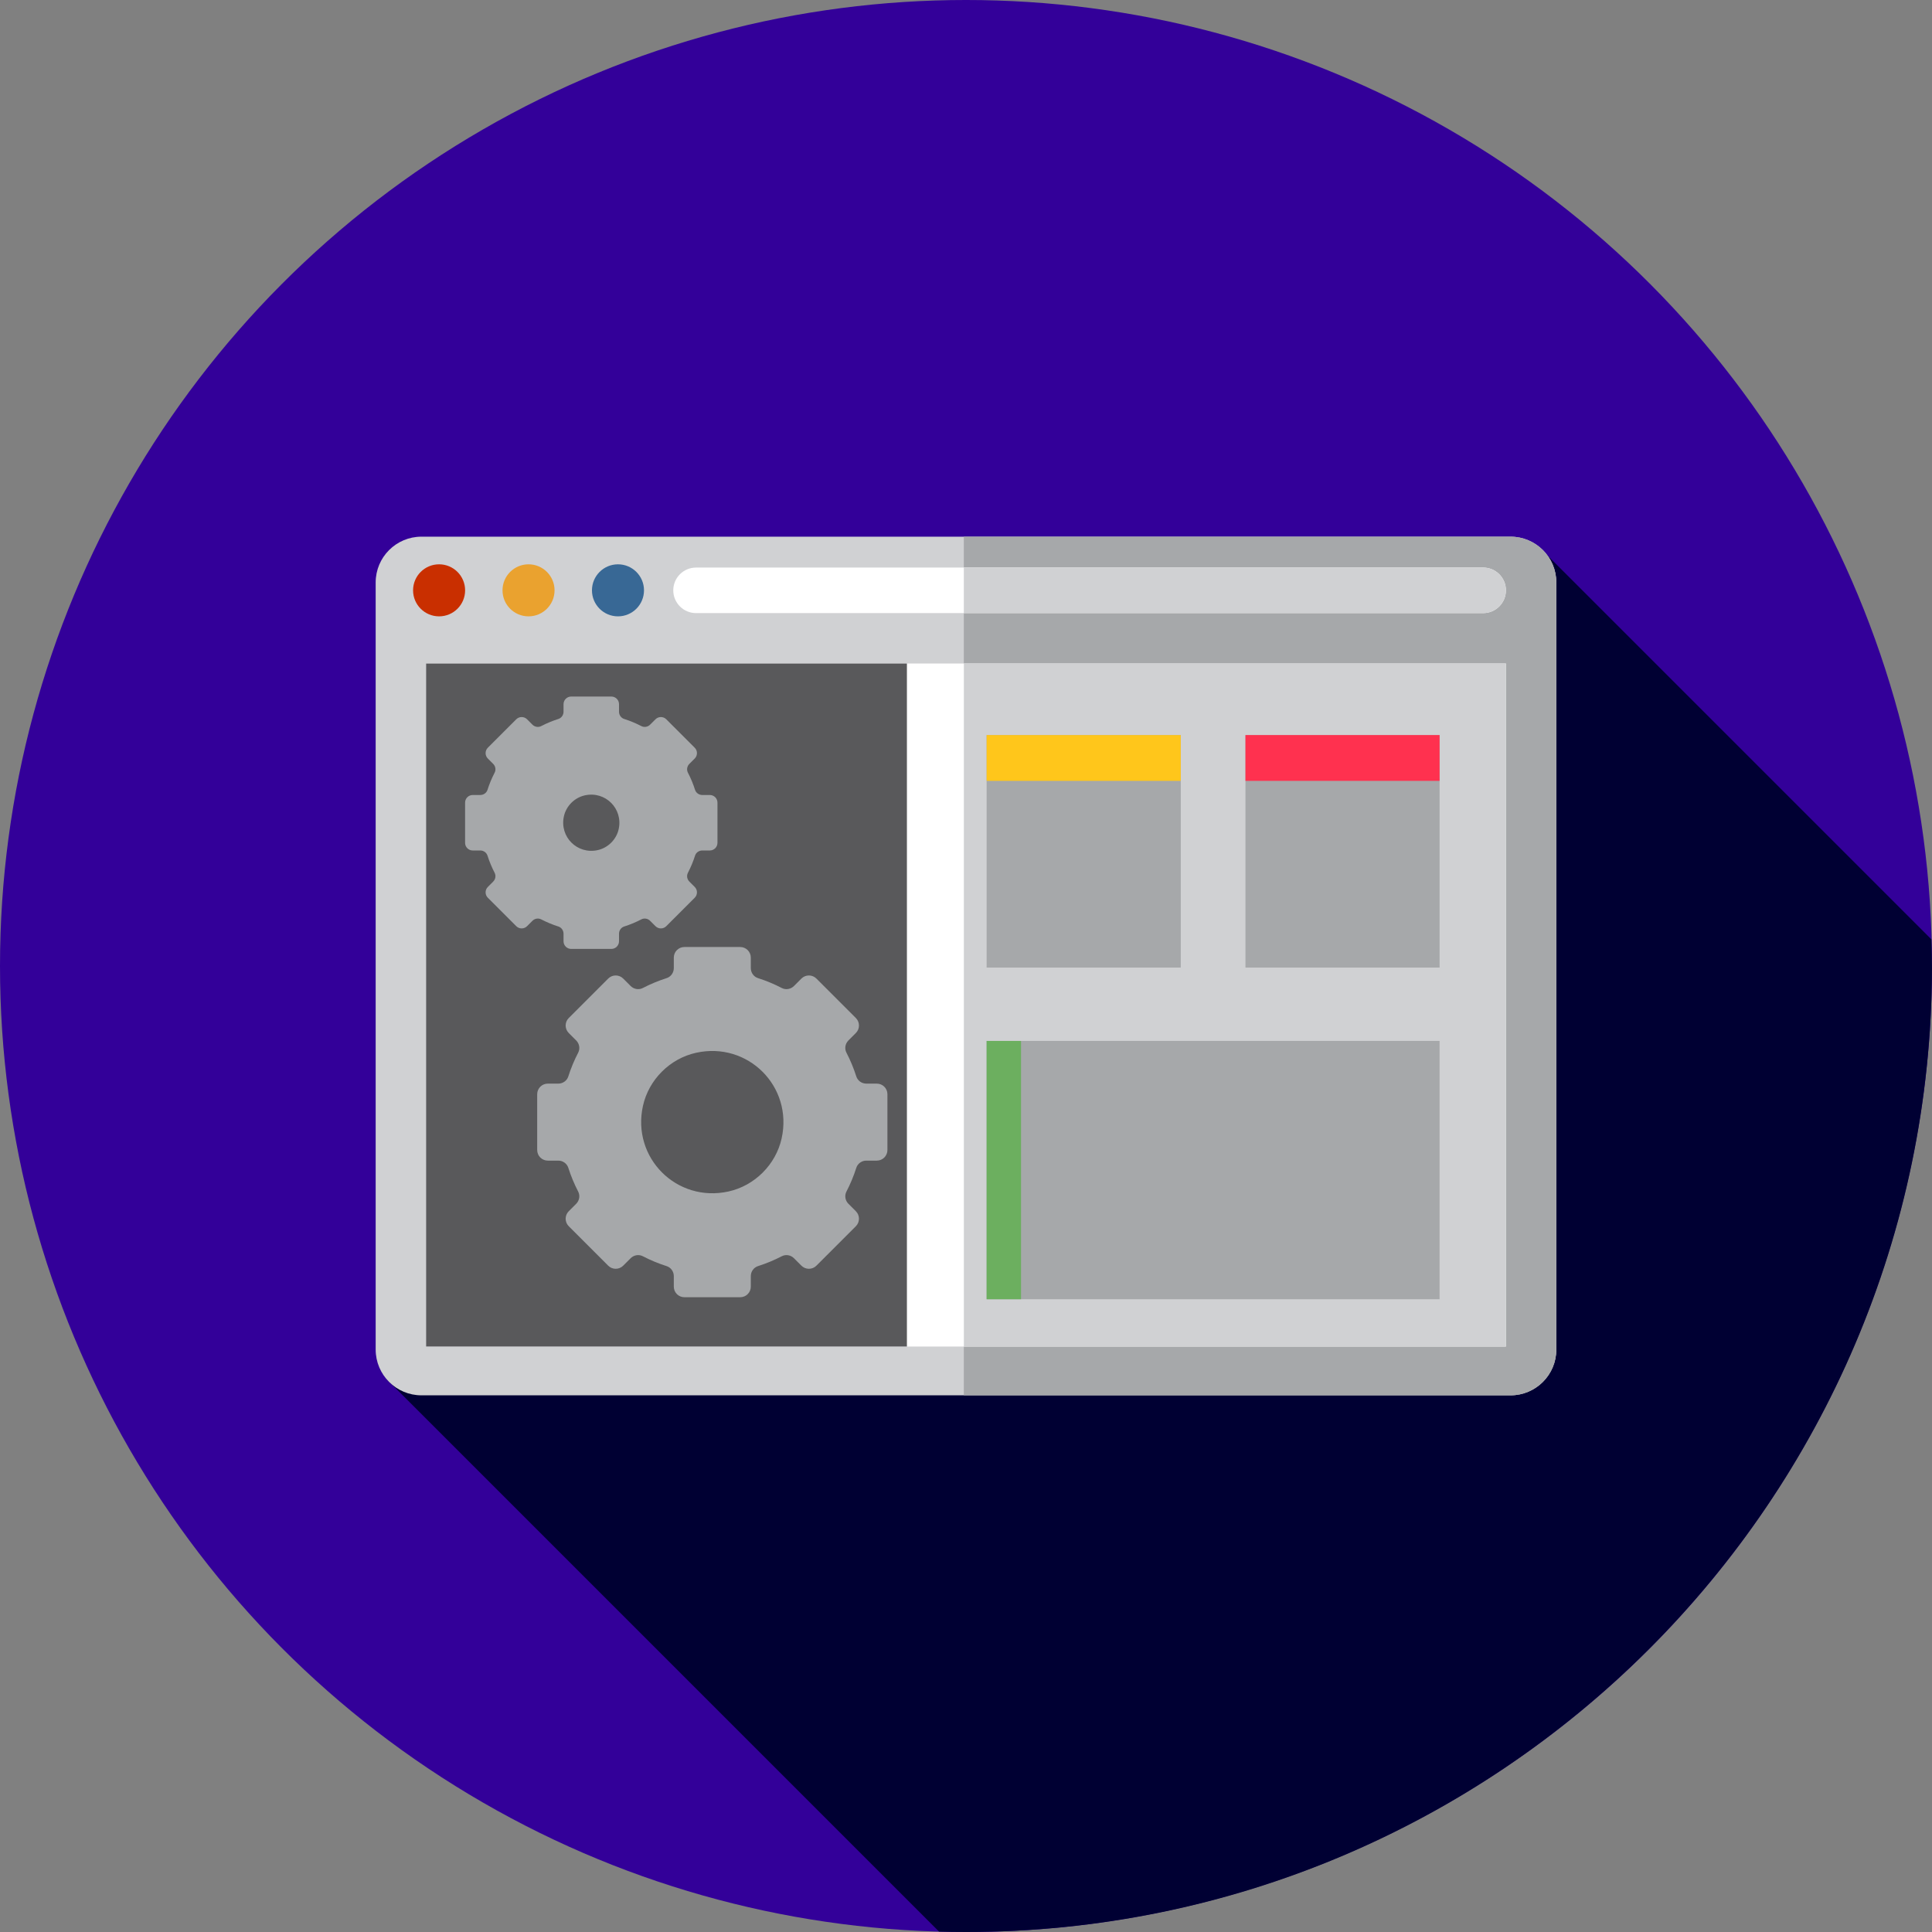 <?xml version="1.0" encoding="iso-8859-1"?>
<!-- Generator: Adobe Illustrator 19.0.0, SVG Export Plug-In . SVG Version: 6.00 Build 0)  -->
<svg version="1.1" id="Layer_1" xmlns="http://www.w3.org/2000/svg" xmlns:xlink="http://www.w3.org/1999/xlink" x="0px" y="0px"
	 viewBox="0 0 512 512" style="enable-background:new 0 0 512 512;" xml:space="preserve">
<rect x="0" y="0" width="512" height="512" fill="#808080" stroke="none"/>
<circle style="fill:#330099;" cx="256" cy="256" r="256"/>
<path style="fill:#000033;" d="M511.991,256.724c-0.012-2.605-0.067-5.199-0.153-7.785L407.5,144.601l-84.785,158.917
	l-220.341,61.895l146.484,146.484c2.374,0.066,4.753,0.103,7.142,0.103C397.143,512,511.6,397.776,511.991,256.724z"/>
<path style="fill:#D0D1D3;" d="M400.305,369.778H111.694c-6.704,0-12.138-5.435-12.138-12.14V154.36
	c0-6.704,5.435-12.138,12.138-12.138h288.611c6.704,0,12.14,5.435,12.14,12.138v203.278
	C412.444,364.342,407.009,369.778,400.305,369.778z"/>
<path style="fill:#A6A8AA;" d="M400.305,142.222H255.424v227.556h144.88c6.704,0,12.14-5.435,12.14-12.14V154.362
	C412.444,147.658,407.009,142.222,400.305,142.222z"/>
<circle style="fill:#C92F00;" cx="116.364" cy="156.444" r="6.896"/>
<circle style="fill:#EAA22F;" cx="140.067" cy="156.444" r="6.896"/>
<circle style="fill:#386895;" cx="163.771" cy="156.444" r="6.896"/>
<path style="fill:#FFFFFF;" d="M393.051,162.478H184.458c-3.332,0-6.034-2.701-6.034-6.034l0,0c0-3.332,2.701-6.034,6.034-6.034
	h208.593c3.332,0,6.034,2.701,6.034,6.034l0,0C399.084,159.777,396.383,162.478,393.051,162.478z"/>
<path style="fill:#D0D1D3;" d="M393.051,150.411H255.426v12.067h137.625c3.332,0,6.034-2.701,6.034-6.034
	S396.383,150.411,393.051,150.411z"/>
<rect x="112.916" y="175.838" style="fill:#FFFFFF;" width="286.168" height="181.01"/>
<rect x="255.431" y="175.838" style="fill:#D0D1D3;" width="143.653" height="181.01"/>
<g>
	<rect x="261.465" y="194.801" style="fill:#A6A8AA;" width="51.447" height="61.621"/>
	<rect x="330.059" y="194.801" style="fill:#A6A8AA;" width="51.447" height="61.621"/>
	<rect x="261.465" y="275.859" style="fill:#A6A8AA;" width="120.036" height="68.455"/>
</g>
<rect x="261.465" y="275.859" style="fill:#6CAF5F;" width="9.121" height="68.455"/>
<rect x="261.465" y="194.801" style="fill:#FFC61B;" width="51.447" height="12.136"/>
<rect x="330.059" y="194.801" style="fill:#FF314F;" width="51.447" height="12.136"/>
<rect x="112.916" y="175.838" style="fill:#59595B;" width="127.426" height="181.01"/>
<g>
	<path style="fill:#A6A8AA;" d="M190.135,223.361v-10.655c0-1.117-0.907-2.024-2.024-2.024h-2.005c-0.867,0-1.652-0.55-1.915-1.376
		c-0.5-1.574-1.133-3.089-1.883-4.534c-0.402-0.772-0.238-1.717,0.378-2.332l1.422-1.422c0.79-0.79,0.79-2.072,0-2.862l-7.535-7.535
		c-0.79-0.79-2.072-0.79-2.862,0l-1.422,1.422c-0.615,0.615-1.56,0.779-2.332,0.378c-1.445-0.75-2.958-1.383-4.534-1.883
		c-0.827-0.262-1.376-1.046-1.376-1.915v-2.005c0-1.117-0.907-2.024-2.024-2.024h-10.655c-1.117,0-2.024,0.907-2.024,2.024v2.005
		c0,0.867-0.55,1.652-1.376,1.915c-1.574,0.5-3.089,1.133-4.534,1.883c-0.772,0.402-1.717,0.238-2.332-0.378l-1.422-1.422
		c-0.79-0.79-2.072-0.79-2.862,0l-7.535,7.535c-0.79,0.79-0.79,2.072,0,2.862l1.422,1.422c0.615,0.615,0.779,1.56,0.378,2.332
		c-0.75,1.445-1.383,2.958-1.883,4.534c-0.262,0.827-1.046,1.376-1.915,1.376h-2.005c-1.117,0-2.024,0.907-2.024,2.024v10.655
		c0,1.117,0.907,2.024,2.024,2.024h2.005c0.867,0,1.652,0.55,1.915,1.376c0.5,1.574,1.133,3.089,1.883,4.534
		c0.402,0.772,0.238,1.717-0.378,2.332l-1.422,1.422c-0.79,0.79-0.79,2.072,0,2.862l7.535,7.535c0.79,0.79,2.072,0.79,2.862,0
		l1.422-1.422c0.615-0.615,1.56-0.779,2.332-0.378c1.445,0.75,2.96,1.383,4.534,1.882c0.827,0.262,1.376,1.046,1.376,1.915v2.005
		c0,1.117,0.907,2.024,2.024,2.024h10.655c1.117,0,2.024-0.907,2.024-2.024v-2.005c0-0.867,0.55-1.651,1.376-1.915
		c1.574-0.5,3.089-1.133,4.534-1.882c0.772-0.402,1.717-0.238,2.332,0.378l1.422,1.422c0.79,0.79,2.072,0.79,2.862,0l7.535-7.535
		c0.79-0.79,0.79-2.072,0-2.862l-1.422-1.422c-0.615-0.615-0.779-1.56-0.378-2.332c0.75-1.445,1.383-2.958,1.883-4.534
		c0.262-0.827,1.046-1.376,1.915-1.376h2.005C189.23,225.385,190.135,224.48,190.135,223.361z M158.401,225.29
		c-5.432,1.205-10.166-3.529-8.961-8.961c0.607-2.738,2.817-4.946,5.554-5.553c5.432-1.203,10.166,3.529,8.961,8.963
		C163.347,222.475,161.139,224.684,158.401,225.29z"/>
	<path style="fill:#A6A8AA;" d="M235.175,304.768v-14.789c0-1.551-1.257-2.808-2.808-2.808h-2.782c-1.205,0-2.293-0.762-2.658-1.91
		c-0.695-2.184-1.572-4.287-2.613-6.292c-0.557-1.072-0.329-2.382,0.524-3.236l1.974-1.974c1.096-1.096,1.096-2.875,0-3.972
		l-10.457-10.457c-1.096-1.096-2.875-1.096-3.972,0l-1.974,1.974c-0.853,0.853-2.165,1.081-3.236,0.524
		c-2.005-1.041-4.106-1.919-6.292-2.613c-1.148-0.365-1.91-1.453-1.91-2.658v-2.782c0-1.551-1.257-2.808-2.808-2.808h-14.789
		c-1.552,0-2.808,1.257-2.808,2.808v2.782c0,1.205-0.762,2.293-1.91,2.658c-2.184,0.695-4.287,1.572-6.292,2.613
		c-1.072,0.557-2.382,0.329-3.236-0.524l-1.974-1.974c-1.096-1.096-2.875-1.096-3.972,0l-10.457,10.457
		c-1.096,1.096-1.096,2.875,0,3.972l1.974,1.974c0.853,0.853,1.081,2.165,0.524,3.236c-1.041,2.005-1.919,4.106-2.613,6.292
		c-0.365,1.148-1.453,1.91-2.658,1.91h-2.782c-1.552,0-2.808,1.257-2.808,2.808v14.789c0,1.551,1.257,2.808,2.808,2.808h2.782
		c1.205,0,2.293,0.762,2.658,1.91c0.695,2.184,1.572,4.287,2.613,6.292c0.557,1.072,0.329,2.382-0.524,3.236l-1.974,1.974
		c-1.096,1.096-1.096,2.875,0,3.972l10.457,10.457c1.096,1.096,2.875,1.096,3.972,0l1.974-1.974
		c0.853-0.853,2.165-1.081,3.236-0.524c2.005,1.041,4.106,1.919,6.292,2.613c1.148,0.365,1.91,1.453,1.91,2.658v2.782
		c0,1.552,1.257,2.808,2.808,2.808h14.789c1.552,0,2.808-1.257,2.808-2.808v-2.782c0-1.205,0.762-2.293,1.91-2.658
		c2.184-0.695,4.287-1.572,6.292-2.613c1.072-0.557,2.382-0.329,3.236,0.524l1.974,1.974c1.096,1.096,2.875,1.096,3.972,0
		l10.457-10.457c1.096-1.096,1.096-2.875,0-3.972l-1.974-1.974c-0.853-0.853-1.081-2.165-0.524-3.236
		c1.041-2.005,1.919-4.106,2.613-6.292c0.365-1.148,1.453-1.91,2.658-1.91h2.782C233.918,307.578,235.175,306.319,235.175,304.768z
		 M193.081,315.749c-13.755,3.05-25.74-8.935-22.69-22.69c1.536-6.932,7.13-12.524,14.062-14.06
		c13.755-3.048,25.738,8.937,22.688,22.69C205.605,308.62,200.013,314.213,193.081,315.749z"/>
</g>
<g>
</g>
<g>
</g>
<g>
</g>
<g>
</g>
<g>
</g>
<g>
</g>
<g>
</g>
<g>
</g>
<g>
</g>
<g>
</g>
<g>
</g>
<g>
</g>
<g>
</g>
<g>
</g>
<g>
</g>
</svg>
